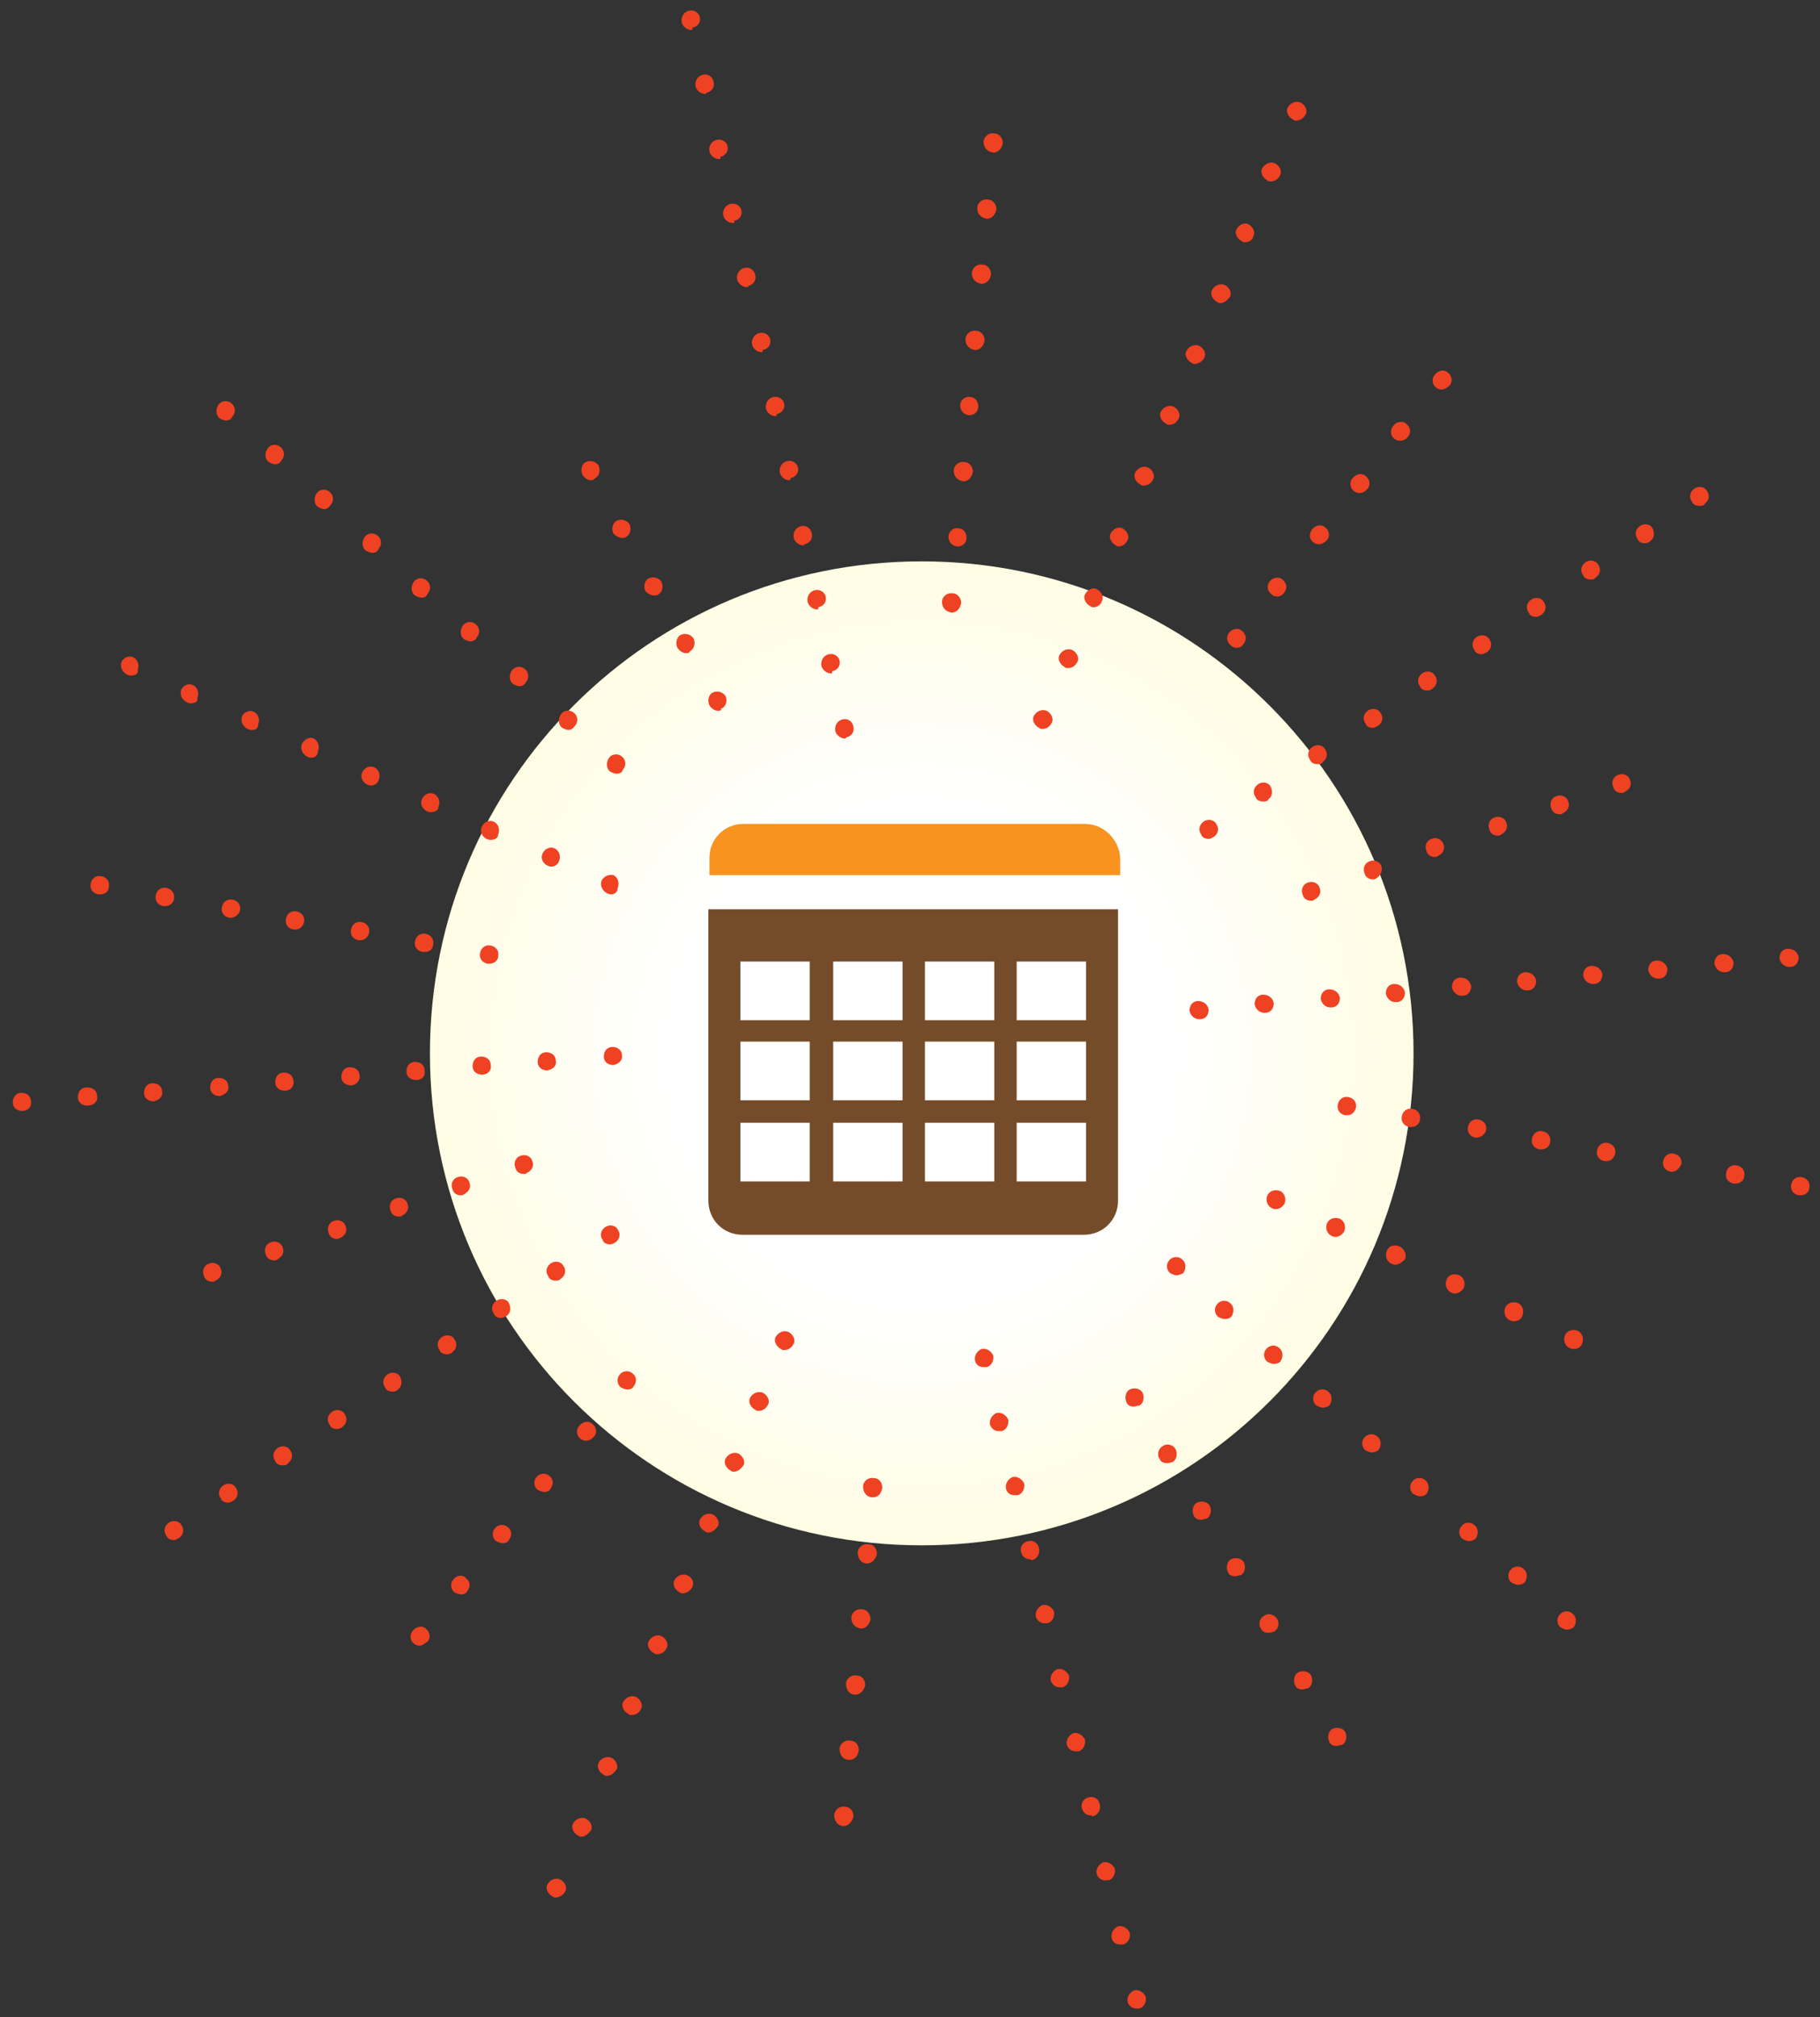 <svg width="324" height="359" viewBox="0 0 324 359" fill="none" xmlns="http://www.w3.org/2000/svg">
<rect x="0" y="0" width="324" height="359" fill="#333333" stroke="none"/>
<path d="M251.641 187.478C251.641 235.914 212.518 275.043 164.089 275.043C115.66 275.043 76.537 235.914 76.537 187.478C76.537 139.041 115.66 99.912 164.089 99.912C212.518 99.912 251.641 139.231 251.641 187.478Z" fill="url(#paint0_radial)"/>
<path d="M126.105 213.691C126.105 217.11 128.764 219.769 132.183 219.769H192.957C196.375 219.769 199.034 217.11 199.034 213.691V161.835H126.105V213.691ZM144.148 210.271H131.803V199.824H144.148V210.271ZM160.671 210.271H148.326V199.824H160.671V210.271ZM177.003 210.271H164.659V199.824H177.003V210.271ZM193.336 210.271H180.992V199.824H193.336V210.271ZM193.336 195.835H180.992V185.388H193.336V195.835ZM180.992 171.142H193.336V181.589H180.992V171.142ZM177.003 195.835H164.659V185.388H177.003V195.835ZM164.659 171.142H177.003V181.589H164.659V171.142ZM160.671 195.835H148.326V185.388H160.671V195.835ZM148.326 171.142H160.671V181.589H148.326V171.142ZM144.148 195.835H131.803V185.388H144.148V195.835ZM131.803 171.142H144.148V181.589H131.803V171.142Z" fill="#754C29"/>
<path d="M193.147 146.639H132.373C128.954 146.639 126.295 149.298 126.295 152.717V155.757H199.414V152.717C199.224 149.298 196.375 146.639 193.147 146.639Z" fill="#F7931E"/>
<path d="M150.415 131.443C149.655 131.443 148.896 130.873 148.706 130.114C148.516 129.164 149.086 128.214 150.035 128.024C150.985 127.834 151.745 128.404 151.934 129.354C152.124 130.304 151.555 131.063 150.605 131.253C150.605 131.443 150.605 131.443 150.415 131.443ZM147.946 119.857C147.187 119.857 146.427 119.287 146.237 118.527C146.047 117.577 146.617 116.627 147.566 116.437C148.516 116.248 149.276 116.817 149.466 117.577C149.655 118.527 149.086 119.287 148.136 119.477C148.136 119.857 148.136 119.857 147.946 119.857ZM145.477 108.46C144.718 108.46 143.958 107.89 143.768 107.13C143.578 106.18 144.148 105.231 145.097 105.041C146.047 104.851 146.807 105.421 146.997 106.18C147.187 107.13 146.617 107.89 145.667 108.08C145.667 108.46 145.667 108.46 145.477 108.46ZM143.008 97.063C142.249 97.063 141.489 96.493 141.299 95.733C141.109 94.784 141.679 93.834 142.628 93.644C143.578 93.454 144.338 94.024 144.528 94.973C144.718 95.923 144.148 96.683 143.198 96.873C143.198 97.063 143.008 97.063 143.008 97.063ZM140.539 85.476C139.78 85.476 139.02 84.906 138.83 84.147C138.64 83.197 139.21 82.247 140.16 82.057C141.109 81.867 141.869 82.437 142.059 83.197C142.249 84.147 141.679 84.906 140.729 85.096C140.729 85.476 140.539 85.476 140.539 85.476ZM138.07 74.079C137.311 74.079 136.551 73.509 136.361 72.75C136.171 71.8 136.741 70.85 137.691 70.66C138.64 70.47 139.4 71.04 139.59 71.8C139.78 72.75 139.21 73.509 138.26 73.699C138.26 74.079 138.07 74.079 138.07 74.079ZM135.602 62.682C134.842 62.682 134.082 62.113 133.892 61.353C133.702 60.403 134.272 59.453 135.222 59.263C136.171 59.073 136.931 59.643 137.121 60.403C137.311 61.353 136.741 62.113 135.791 62.303C135.791 62.682 135.602 62.682 135.602 62.682ZM132.943 51.096C132.183 51.096 131.423 50.526 131.233 49.766C131.043 48.816 131.613 47.867 132.563 47.677C133.512 47.487 134.272 48.056 134.462 49.006C134.652 49.956 134.082 50.716 133.133 50.906C133.323 51.096 133.133 51.096 132.943 51.096ZM130.474 39.699C129.714 39.699 128.954 39.129 128.764 38.369C128.575 37.419 129.144 36.47 130.094 36.28C131.043 36.09 131.803 36.66 131.993 37.419C132.183 38.369 131.613 39.129 130.664 39.319C130.854 39.699 130.664 39.699 130.474 39.699ZM128.005 28.302C127.245 28.302 126.485 27.732 126.296 26.972C126.106 26.023 126.675 25.073 127.625 24.883C128.575 24.693 129.334 25.263 129.524 26.023C129.714 26.972 129.144 27.732 128.195 27.922C128.385 28.302 128.195 28.302 128.005 28.302ZM125.536 16.715C124.776 16.715 124.017 16.145 123.827 15.386C123.637 14.436 124.206 13.486 125.156 13.296C126.106 13.106 126.865 13.676 127.055 14.626C127.245 15.576 126.675 16.335 125.726 16.525C125.726 16.715 125.726 16.715 125.536 16.715ZM123.067 5.318C122.307 5.318 121.548 4.749 121.358 3.989C121.168 3.039 121.738 2.089 122.687 1.899C123.637 1.709 124.396 2.279 124.586 3.039C124.776 3.989 124.206 4.749 123.257 4.939C123.257 5.318 123.257 5.318 123.067 5.318Z" fill="#EF4223"/>
<path d="M127.815 126.505C127.245 126.505 126.675 126.125 126.296 125.555C125.916 124.795 126.106 123.656 126.865 123.276C127.625 122.896 128.575 123.086 129.144 123.845C129.524 124.605 129.334 125.745 128.385 126.125C128.385 126.505 128.195 126.505 127.815 126.505ZM122.117 116.248C121.548 116.248 120.978 115.868 120.598 115.298C120.218 114.538 120.408 113.398 121.168 113.018C121.927 112.639 122.877 112.829 123.447 113.588C123.827 114.348 123.637 115.488 122.877 115.868C122.687 116.248 122.497 116.248 122.117 116.248ZM116.42 105.99C115.85 105.99 115.28 105.611 114.9 105.231C114.521 104.471 114.711 103.331 115.47 102.951C116.23 102.571 117.179 102.761 117.749 103.521C118.129 104.281 117.939 105.421 117.179 105.801C116.99 105.99 116.8 105.99 116.42 105.99ZM110.722 95.733C110.152 95.733 109.583 95.353 109.203 94.974C108.823 94.214 109.013 93.074 109.773 92.694C110.532 92.314 111.482 92.504 112.052 93.264C112.432 94.024 112.242 95.163 111.482 95.543C111.292 95.733 111.102 95.733 110.722 95.733ZM105.215 85.476C104.645 85.476 104.075 85.096 103.695 84.526C103.315 83.767 103.505 82.627 104.265 82.247C105.025 81.867 105.974 82.057 106.544 82.817C106.924 83.577 106.734 84.716 105.974 85.096C105.594 85.476 105.405 85.476 105.215 85.476Z" fill="#EF4223"/>
<path d="M109.773 137.712C109.393 137.712 109.013 137.522 108.633 137.332C107.873 136.762 107.873 135.622 108.443 134.862C109.013 134.103 110.152 134.103 110.722 134.672C111.482 135.242 111.482 136.382 110.912 136.952C110.722 137.522 110.342 137.712 109.773 137.712ZM101.226 129.924C100.846 129.924 100.467 129.734 100.087 129.544C99.327 128.974 99.327 127.834 99.897 127.075C100.467 126.315 101.606 126.315 102.176 126.885C102.936 127.454 102.936 128.594 102.366 129.164C101.986 129.734 101.606 129.924 101.226 129.924ZM92.49 122.136C92.11 122.136 91.73 121.946 91.351 121.756C90.591 121.186 90.591 120.047 91.161 119.287C91.73 118.527 92.87 118.527 93.44 119.097C94.199 119.667 94.199 120.806 93.63 121.376C93.44 121.946 92.87 122.136 92.49 122.136ZM83.754 114.158C83.374 114.158 82.994 113.968 82.614 113.778C81.855 113.208 81.855 112.069 82.424 111.309C82.994 110.549 84.134 110.549 84.703 111.119C85.463 111.689 85.463 112.829 84.893 113.398C84.704 113.968 84.134 114.158 83.754 114.158ZM75.018 106.37C74.638 106.37 74.258 106.18 73.878 105.99C73.118 105.421 73.118 104.281 73.688 103.521C74.258 102.761 75.397 102.761 75.967 103.331C76.727 103.901 76.727 105.041 76.157 105.611C75.967 106.18 75.587 106.37 75.018 106.37ZM66.281 98.393C65.902 98.393 65.522 98.203 65.142 98.013C64.382 97.443 64.382 96.303 64.952 95.543C65.522 94.784 66.661 94.784 67.231 95.353C67.991 95.923 67.991 97.063 67.421 97.633C67.231 98.203 66.851 98.393 66.281 98.393ZM57.735 90.605C57.355 90.605 56.975 90.415 56.596 90.225C55.836 89.655 55.836 88.515 56.406 87.755C56.975 86.996 58.115 86.996 58.685 87.566C59.444 88.135 59.444 89.275 58.875 89.845C58.495 90.415 58.115 90.605 57.735 90.605ZM48.999 82.627C48.619 82.627 48.239 82.437 47.859 82.247C47.1 81.677 47.1 80.538 47.669 79.778C48.239 79.018 49.379 79.018 49.949 79.588C50.708 80.158 50.708 81.297 50.138 81.867C49.949 82.437 49.379 82.627 48.999 82.627ZM40.263 74.839C39.883 74.839 39.503 74.649 39.123 74.459C38.364 73.889 38.364 72.75 38.933 71.99C39.503 71.23 40.642 71.23 41.212 71.8C41.972 72.37 41.972 73.51 41.402 74.079C41.212 74.649 40.642 74.839 40.263 74.839Z" fill="#EF4223"/>
<path d="M108.823 159.175C108.633 159.175 108.443 159.175 108.063 158.986C107.304 158.606 106.734 157.656 107.114 156.706C107.494 155.946 108.443 155.566 109.203 155.756C109.963 156.136 110.342 157.086 109.963 158.036C109.963 158.796 109.393 159.175 108.823 159.175ZM98.188 154.237C97.998 154.237 97.808 154.237 97.428 154.047C96.668 153.667 96.099 152.717 96.668 151.768C97.048 151.008 97.998 150.628 98.757 151.008C99.517 151.388 99.897 152.337 99.517 153.287C99.327 153.857 98.757 154.237 98.188 154.237ZM87.362 149.488C87.172 149.488 86.983 149.488 86.603 149.298C85.843 148.918 85.273 147.969 85.843 147.019C86.223 146.259 87.172 145.879 87.932 146.259C88.692 146.639 89.072 147.589 88.692 148.538C88.692 149.108 88.122 149.488 87.362 149.488ZM76.727 144.55C76.537 144.55 76.347 144.55 75.967 144.36C75.207 143.98 74.638 143.03 75.207 142.08C75.587 141.32 76.537 140.941 77.297 141.32C78.056 141.7 78.436 142.65 78.056 143.6C78.056 144.17 77.487 144.55 76.727 144.55ZM66.091 139.801C65.902 139.801 65.712 139.801 65.332 139.611C64.572 139.231 64.002 138.281 64.572 137.332C64.952 136.572 65.902 136.192 66.661 136.572C67.421 136.952 67.801 137.901 67.421 138.851C67.231 139.421 66.661 139.801 66.091 139.801ZM55.456 134.862C55.266 134.862 55.076 134.862 54.696 134.672C53.937 134.292 53.367 133.343 53.747 132.393C54.127 131.633 55.076 131.063 55.836 131.443C56.596 131.823 56.975 132.773 56.596 133.723C56.596 134.482 56.026 134.862 55.456 134.862ZM44.821 129.924C44.631 129.924 44.441 129.924 44.061 129.734C43.301 129.354 42.732 128.404 43.111 127.454C43.491 126.694 44.441 126.315 45.2 126.694C45.96 127.074 46.34 128.024 45.96 128.974C45.96 129.734 45.39 129.924 44.821 129.924ZM33.995 125.175C33.805 125.175 33.615 125.175 33.236 124.985C32.476 124.605 31.906 123.655 32.286 122.706C32.666 121.946 33.615 121.566 34.375 121.946C35.135 122.326 35.515 123.275 35.135 124.225C35.325 124.795 34.755 125.175 33.995 125.175ZM23.36 120.236C23.17 120.236 22.98 120.236 22.6 120.046C21.841 119.666 21.271 118.717 21.651 117.767C22.03 117.007 22.98 116.627 23.74 117.007C24.5 117.387 24.879 118.337 24.5 119.287C24.689 119.856 24.12 120.236 23.36 120.236Z" fill="#EF4223"/>
<path d="M87.172 171.522C87.172 171.522 86.983 171.522 86.793 171.522C85.843 171.332 85.273 170.572 85.463 169.623C85.653 168.673 86.413 168.103 87.362 168.293C88.312 168.483 88.882 169.243 88.692 170.193C88.692 170.952 87.932 171.522 87.172 171.522ZM75.587 169.433C75.587 169.433 75.397 169.433 75.208 169.433C74.258 169.243 73.688 168.483 73.878 167.533C74.068 166.584 74.828 166.014 75.777 166.204C76.727 166.394 77.297 167.153 77.107 168.103C77.107 168.863 76.537 169.433 75.587 169.433ZM64.192 167.343C64.192 167.343 64.002 167.343 63.812 167.343C62.863 167.153 62.293 166.394 62.483 165.444C62.673 164.494 63.433 163.924 64.382 164.114C65.332 164.304 65.902 165.064 65.712 166.014C65.522 166.774 64.952 167.343 64.192 167.343ZM52.607 165.444C52.607 165.444 52.417 165.444 52.227 165.444C51.278 165.254 50.708 164.494 50.898 163.544C51.088 162.595 51.848 162.025 52.797 162.215C53.747 162.405 54.317 163.165 54.127 164.114C53.937 164.874 53.367 165.444 52.607 165.444ZM41.022 163.354H40.832C39.883 163.165 39.313 162.405 39.503 161.455C39.693 160.505 40.453 159.935 41.402 160.125C42.352 160.315 42.922 161.075 42.732 162.025C42.542 162.785 41.782 163.354 41.022 163.354ZM29.437 161.265C29.437 161.265 29.247 161.265 29.058 161.265C28.108 161.075 27.538 160.315 27.728 159.366C27.918 158.416 28.678 157.846 29.627 158.036C30.577 158.226 31.147 158.986 30.957 159.935C30.957 160.695 30.197 161.265 29.437 161.265ZM17.852 159.176C17.852 159.176 17.662 159.176 17.473 159.176C16.523 158.986 15.953 158.226 16.143 157.276C16.333 156.326 17.093 155.757 18.042 155.947C18.992 156.136 19.562 156.896 19.372 157.846C19.372 158.606 18.802 159.176 17.852 159.176Z" fill="#EF4223"/>
<path d="M169.407 109.029C168.267 108.839 167.698 108.08 167.698 107.13C167.698 106.18 168.647 105.42 169.597 105.61C170.546 105.61 171.116 106.56 171.116 107.32C170.926 108.27 170.356 109.029 169.407 109.029ZM170.546 97.253C170.356 97.253 170.356 97.253 170.546 97.253C169.407 97.253 168.837 96.303 168.837 95.543C168.837 94.593 169.787 93.834 170.546 94.024C171.496 94.024 172.066 94.783 172.066 95.733C172.066 96.683 171.306 97.253 170.546 97.253ZM171.496 85.666C170.356 85.476 169.787 84.716 169.787 83.766C169.787 82.817 170.736 82.057 171.686 82.247C172.635 82.247 173.205 83.197 173.205 83.956C173.015 84.906 172.445 85.666 171.496 85.666ZM172.635 73.889C172.445 73.889 172.445 73.889 172.635 73.889C171.496 73.889 170.926 72.939 170.926 72.18C170.926 71.23 171.876 70.47 172.635 70.66C173.585 70.66 174.155 71.42 174.155 72.37C174.155 73.319 173.395 73.889 172.635 73.889ZM173.585 62.302C172.445 62.112 171.876 61.353 171.876 60.403C171.876 59.453 172.825 58.693 173.775 58.883C174.724 58.883 175.294 59.833 175.294 60.593C175.104 61.543 174.535 62.302 173.585 62.302ZM174.724 50.526C174.535 50.526 174.535 50.526 174.724 50.526C173.585 50.336 173.015 49.576 173.015 48.626C173.015 47.676 173.965 46.917 174.914 47.107C175.864 47.107 176.434 48.056 176.434 48.816C176.244 49.956 175.484 50.526 174.724 50.526ZM175.674 38.939C174.535 38.749 173.965 37.989 173.965 37.039C173.965 36.09 174.914 35.33 175.864 35.52C176.814 35.52 177.383 36.47 177.383 37.229C177.193 38.179 176.624 38.939 175.674 38.939ZM176.814 27.162C176.624 27.162 176.624 27.162 176.814 27.162C175.674 26.972 175.104 26.212 175.104 25.263C175.104 24.313 176.054 23.553 177.003 23.743C177.953 23.743 178.523 24.693 178.523 25.453C178.333 26.592 177.573 27.162 176.814 27.162Z" fill="#EF4223"/>
<path d="M185.55 129.734C185.36 129.734 185.17 129.734 184.98 129.544C184.22 129.164 183.651 128.214 184.031 127.454C184.41 126.694 185.36 126.125 186.31 126.505C187.069 126.884 187.639 127.834 187.259 128.594C186.879 129.354 186.31 129.734 185.55 129.734ZM190.108 118.907C189.918 118.907 189.728 118.907 189.538 118.717C188.779 118.337 188.209 117.387 188.589 116.627C188.968 115.868 189.918 115.298 190.868 115.678C191.627 116.057 192.197 117.007 191.817 117.767C191.437 118.527 190.868 118.907 190.108 118.907ZM194.666 108.08C194.476 108.08 194.286 108.08 194.096 107.89C193.337 107.51 192.767 106.56 193.147 105.8C193.526 105.041 194.476 104.471 195.236 104.851C195.995 105.23 196.565 106.18 196.185 106.94C195.995 107.7 195.236 108.08 194.666 108.08ZM199.224 97.253C199.034 97.253 198.844 97.253 198.654 97.063C197.895 96.683 197.325 95.733 197.705 94.973C198.084 94.213 199.034 93.644 199.794 94.024C200.553 94.403 201.123 95.353 200.743 96.113C200.364 96.873 199.794 97.253 199.224 97.253ZM203.592 86.426C203.402 86.426 203.212 86.426 203.022 86.236C202.263 85.856 201.693 84.906 202.073 84.146C202.453 83.387 203.402 82.817 204.352 83.197C205.111 83.576 205.681 84.526 205.301 85.286C204.922 86.046 204.352 86.426 203.592 86.426ZM208.15 75.599C207.96 75.599 207.77 75.599 207.58 75.409C206.821 75.029 206.251 74.079 206.631 73.319C207.011 72.56 207.96 71.99 208.91 72.37C209.669 72.749 210.239 73.699 209.859 74.459C209.48 75.219 208.91 75.599 208.15 75.599ZM212.708 64.772C212.518 64.772 212.328 64.772 212.138 64.582C211.379 64.202 210.809 63.252 211.189 62.492C211.569 61.733 212.518 61.163 213.468 61.543C214.228 61.922 214.797 62.872 214.417 63.632C214.038 64.392 213.278 64.772 212.708 64.772ZM217.266 53.945C217.076 53.945 216.886 53.945 216.696 53.755C215.937 53.375 215.367 52.425 215.747 51.665C216.127 50.906 217.076 50.336 218.026 50.716C218.786 51.096 219.355 52.045 218.975 52.805C218.406 53.565 217.836 53.945 217.266 53.945ZM221.634 43.118C221.444 43.118 221.254 43.118 221.065 42.928C220.305 42.548 219.735 41.598 220.115 40.838C220.495 40.079 221.444 39.509 222.204 39.889C222.964 40.269 223.533 41.218 223.154 41.978C222.964 42.738 222.394 43.118 221.634 43.118ZM226.192 32.291C226.002 32.291 225.813 32.291 225.623 32.101C224.863 31.721 224.293 30.771 224.673 30.011C225.053 29.252 226.002 28.682 226.952 29.062C227.712 29.442 228.281 30.391 227.902 31.151C227.522 31.911 226.952 32.291 226.192 32.291ZM230.75 21.464C230.56 21.464 230.371 21.464 230.181 21.274C229.421 20.894 228.851 19.944 229.231 19.184C229.611 18.425 230.56 17.855 231.51 18.235C232.27 18.615 232.839 19.564 232.46 20.324C232.08 21.084 231.32 21.464 230.75 21.464Z" fill="#EF4223"/>
<path d="M220.115 115.298C219.735 115.298 219.355 115.108 219.165 114.918C218.406 114.348 218.216 113.398 218.785 112.639C219.355 111.879 220.495 111.689 221.064 112.259C221.824 112.829 222.014 113.778 221.444 114.538C221.064 115.108 220.685 115.298 220.115 115.298ZM227.332 106.18C226.952 106.18 226.572 105.99 226.382 105.801C225.622 105.231 225.433 104.281 226.002 103.521C226.572 102.761 227.712 102.571 228.281 103.141C229.041 103.711 229.231 104.661 228.661 105.421C228.471 105.801 227.901 106.18 227.332 106.18ZM234.738 96.873C234.359 96.873 233.979 96.683 233.789 96.493C233.029 95.923 233.029 94.974 233.599 94.214C234.169 93.454 235.308 93.264 235.878 93.834C236.638 94.404 236.828 95.353 236.258 96.113C235.688 96.683 235.118 96.873 234.738 96.873ZM241.955 87.756C241.576 87.756 241.196 87.566 241.006 87.376C240.246 86.806 240.246 85.666 240.816 85.096C241.386 84.337 242.525 84.147 243.095 84.716C243.855 85.286 244.044 86.236 243.475 86.996C242.905 87.566 242.525 87.756 241.955 87.756ZM249.172 78.448C248.792 78.448 248.413 78.258 248.223 78.068C247.463 77.498 247.463 76.549 248.033 75.789C248.603 75.029 249.742 74.839 250.312 75.409C251.071 75.979 251.261 76.929 250.692 77.688C250.312 78.258 249.742 78.448 249.172 78.448ZM256.579 69.331C256.199 69.331 255.819 69.141 255.629 68.951C254.87 68.381 254.87 67.241 255.44 66.671C256.009 65.912 257.149 65.722 257.719 66.291C258.478 66.861 258.668 67.811 258.098 68.571C257.529 69.141 256.959 69.331 256.579 69.331Z" fill="#EF4223"/>
<path d="M215.177 149.298C214.607 149.298 214.038 149.108 213.848 148.538C213.278 147.779 213.468 146.829 214.227 146.259C214.987 145.689 216.127 145.879 216.506 146.639C217.076 147.399 216.886 148.349 216.127 148.918C215.747 149.108 215.557 149.298 215.177 149.298ZM224.863 142.65C224.293 142.65 223.723 142.46 223.533 141.89C222.964 141.131 223.154 140.181 223.913 139.611C224.673 139.041 225.812 139.231 226.192 139.991C226.572 140.751 226.572 141.7 225.812 142.27C225.623 142.65 225.243 142.65 224.863 142.65ZM234.549 136.002C233.979 136.002 233.409 135.812 233.219 135.242C232.65 134.482 232.839 133.533 233.599 132.963C234.359 132.393 235.498 132.583 235.878 133.343C236.448 134.103 236.258 135.052 235.498 135.622C235.308 136.002 234.929 136.002 234.549 136.002ZM244.424 129.544C243.855 129.544 243.285 129.354 243.095 128.784C242.525 128.024 242.715 127.074 243.475 126.505C244.234 125.935 245.374 126.125 245.754 126.885C246.324 127.644 246.134 128.594 245.374 129.164C244.994 129.354 244.614 129.544 244.424 129.544ZM254.11 122.896C253.54 122.896 252.971 122.706 252.781 122.136C252.211 121.376 252.401 120.426 253.161 119.856C253.92 119.287 255.06 119.477 255.44 120.236C256.009 120.996 255.819 121.946 255.06 122.516C254.68 122.896 254.3 122.896 254.11 122.896ZM263.796 116.437C263.226 116.437 262.657 116.247 262.467 115.678C261.897 114.918 262.087 113.968 262.846 113.398C263.606 112.828 264.746 113.018 265.125 113.778C265.695 114.538 265.505 115.488 264.746 116.058C264.366 116.247 263.986 116.437 263.796 116.437ZM273.482 109.789C272.912 109.789 272.342 109.599 272.152 109.03C271.583 108.27 271.773 107.32 272.532 106.75C273.292 106.18 274.431 106.37 274.811 107.13C275.381 107.89 275.191 108.84 274.431 109.409C274.052 109.599 273.862 109.789 273.482 109.789ZM283.168 103.141C282.598 103.141 282.028 102.951 281.838 102.381C281.268 101.622 281.458 100.672 282.218 100.102C282.978 99.532 284.117 99.722 284.497 100.482C285.067 101.242 284.877 102.191 284.117 102.761C283.737 103.141 283.548 103.141 283.168 103.141ZM292.853 96.683C292.284 96.683 291.714 96.493 291.524 95.923C290.954 95.163 291.144 94.214 291.904 93.644C292.664 93.074 293.803 93.264 294.183 94.024C294.563 94.784 294.563 95.733 293.803 96.303C293.613 96.493 293.233 96.683 292.853 96.683ZM302.539 90.035C301.97 90.035 301.4 89.845 301.21 89.275C300.64 88.515 300.83 87.566 301.59 86.996C302.349 86.426 303.489 86.616 303.869 87.376C304.438 88.135 304.249 89.085 303.489 89.655C303.299 90.035 302.919 90.035 302.539 90.035Z" fill="#EF4223"/>
<path d="M233.409 160.315C232.65 160.315 232.08 159.935 231.89 159.176C231.51 158.226 232.08 157.276 232.84 157.086C233.789 156.706 234.739 157.276 234.929 158.036C235.308 158.986 234.739 159.745 233.979 160.125C233.789 160.315 233.599 160.315 233.409 160.315ZM244.425 156.516C243.665 156.516 243.095 156.136 242.905 155.377C242.525 154.427 243.095 153.477 243.855 153.287C244.804 152.907 245.754 153.477 245.944 154.237C246.134 154.997 245.754 155.946 244.994 156.326C244.804 156.516 244.614 156.516 244.425 156.516ZM255.44 152.527C254.68 152.527 254.11 152.147 253.92 151.388C253.541 150.438 254.11 149.488 254.87 149.298C255.82 148.918 256.769 149.488 256.959 150.248C257.339 151.198 256.769 151.958 256.01 152.337C255.82 152.527 255.63 152.527 255.44 152.527ZM266.645 148.728C265.885 148.728 265.316 148.349 265.126 147.589C264.746 146.639 265.316 145.689 266.075 145.499C267.025 145.119 267.974 145.689 268.164 146.449C268.544 147.399 267.974 148.159 267.215 148.538C267.025 148.728 266.835 148.728 266.645 148.728ZM277.66 144.929C276.901 144.929 276.331 144.55 276.141 143.79C275.761 142.84 276.331 141.89 277.09 141.7C278.04 141.32 278.99 141.89 279.18 142.65C279.559 143.6 278.99 144.36 278.23 144.74C278.04 144.929 277.85 144.929 277.66 144.929ZM288.675 141.131C287.916 141.131 287.346 140.751 287.156 139.991C286.776 139.041 287.346 138.091 288.106 137.901C289.055 137.522 290.005 138.091 290.195 138.851C290.575 139.801 290.005 140.561 289.245 140.941C289.055 141.131 288.865 141.131 288.675 141.131Z" fill="#EF4223"/>
<path d="M213.468 181.399C212.708 181.399 211.948 180.83 211.759 179.88C211.759 178.93 212.328 178.17 213.278 178.17C214.227 178.17 214.987 178.74 215.177 179.69C215.177 180.64 214.607 181.399 213.658 181.399H213.468ZM225.053 180.26C224.293 180.26 223.533 179.69 223.344 178.74C223.344 177.79 223.913 177.031 224.863 177.031C225.812 177.031 226.572 177.6 226.762 178.55C226.762 179.5 226.192 180.26 225.243 180.26H225.053C225.243 180.26 225.243 180.26 225.053 180.26ZM236.828 179.31C236.068 179.31 235.308 178.74 235.118 177.79C235.118 176.841 235.688 176.081 236.638 176.081C237.587 176.081 238.347 176.651 238.537 177.6C238.537 178.55 237.967 179.31 237.018 179.31H236.828ZM248.413 178.36C247.653 178.36 246.893 177.79 246.703 176.841C246.703 175.891 247.273 175.131 248.223 175.131C249.172 175.131 249.932 175.701 250.122 176.651C250.122 177.6 249.552 178.36 248.603 178.36H248.413C248.603 178.36 248.603 178.36 248.413 178.36ZM260.188 177.221C259.428 177.221 258.668 176.651 258.478 175.701C258.478 174.751 259.048 173.991 259.998 173.991C260.947 173.991 261.707 174.561 261.897 175.511C261.897 176.461 261.327 177.221 260.378 177.221H260.188ZM271.773 176.271C271.013 176.271 270.253 175.701 270.063 174.751C270.063 173.802 270.633 173.042 271.583 173.042C272.532 173.042 273.292 173.612 273.482 174.561C273.482 175.511 272.912 176.271 271.963 176.271H271.773C271.963 176.271 271.963 176.271 271.773 176.271ZM283.548 175.131C282.788 175.131 282.028 174.561 281.838 173.612C281.838 172.662 282.408 171.902 283.358 171.902C284.307 171.902 285.067 172.472 285.257 173.422C285.257 174.371 284.687 175.131 283.737 175.131H283.548ZM295.132 174.181C294.373 174.181 293.613 173.612 293.423 172.662C293.423 171.712 293.993 170.952 294.943 170.952C295.892 170.952 296.652 171.522 296.842 172.472C296.842 173.422 296.272 174.181 295.322 174.181H295.132C295.322 174.181 295.322 174.181 295.132 174.181ZM306.907 173.042C306.148 173.042 305.388 172.472 305.198 171.522C305.198 170.572 305.768 169.813 306.717 169.813C307.667 169.813 308.427 170.382 308.617 171.332C308.617 172.282 308.047 173.042 307.097 173.042H306.907ZM318.492 172.092C317.733 172.092 316.973 171.522 316.783 170.572C316.783 169.623 317.353 168.863 318.302 168.863C319.252 168.863 320.012 169.433 320.202 170.382C320.202 171.332 319.632 172.092 318.682 172.092H318.492C318.682 172.092 318.682 172.092 318.492 172.092Z" fill="#EF4223"/>
<path d="M320.582 212.741C320.392 212.741 320.392 212.741 320.202 212.741C319.252 212.551 318.682 211.791 318.872 210.841C319.062 209.891 319.822 209.321 320.772 209.511C321.721 209.701 322.291 210.461 322.101 211.411C322.101 212.171 321.341 212.741 320.582 212.741ZM308.997 210.651C308.807 210.651 308.807 210.651 308.617 210.651C307.667 210.461 307.097 209.701 307.287 208.752C307.477 207.802 308.237 207.232 309.187 207.422C310.136 207.612 310.706 208.372 310.516 209.321C310.516 210.081 309.756 210.651 308.997 210.651ZM297.602 208.562H297.412C296.462 208.372 295.892 207.612 296.082 206.662C296.272 205.712 297.032 205.143 297.981 205.333C298.931 205.523 299.501 206.282 299.311 207.232C298.931 207.992 298.361 208.562 297.602 208.562ZM286.017 206.662C286.017 206.662 285.827 206.662 285.637 206.662C284.687 206.472 284.117 205.712 284.307 204.763C284.497 203.813 285.257 203.243 286.206 203.433C287.156 203.623 287.726 204.383 287.536 205.333C287.346 206.092 286.776 206.662 286.017 206.662ZM274.432 204.573C274.242 204.573 274.242 204.573 274.052 204.573C273.102 204.383 272.532 203.623 272.722 202.673C272.912 201.724 273.672 201.154 274.621 201.344C275.571 201.534 276.141 202.293 275.951 203.243C275.951 204.003 275.191 204.573 274.432 204.573ZM262.847 202.483H262.657C261.707 202.293 261.137 201.534 261.327 200.584C261.517 199.634 262.277 199.064 263.226 199.254C264.176 199.444 264.746 200.204 264.556 201.154C264.366 201.914 263.606 202.483 262.847 202.483ZM251.262 200.584C251.072 200.584 251.072 200.584 250.882 200.584C249.932 200.394 249.362 199.634 249.552 198.684C249.742 197.735 250.502 197.165 251.451 197.355C252.401 197.545 252.971 198.305 252.781 199.254C252.781 200.014 252.021 200.584 251.262 200.584ZM239.867 198.494C239.867 198.494 239.677 198.494 239.487 198.494C238.537 198.305 237.967 197.545 238.157 196.595C238.347 195.645 239.107 195.075 240.056 195.265C241.006 195.455 241.576 196.215 241.386 197.165C241.196 197.925 240.626 198.494 239.867 198.494Z" fill="#EF4223"/>
<path d="M280.129 240.093C279.939 240.093 279.749 240.093 279.369 239.903C278.61 239.523 278.23 238.573 278.61 237.624C278.99 236.864 279.939 236.484 280.889 236.864C281.648 237.244 282.028 238.194 281.648 239.143C281.459 239.713 280.889 240.093 280.129 240.093ZM269.494 235.154C269.304 235.154 269.114 235.154 268.734 234.964C267.974 234.585 267.595 233.635 267.974 232.685C268.354 231.925 269.304 231.545 270.253 231.925C271.013 232.305 271.393 233.255 271.013 234.205C270.823 234.774 270.253 235.154 269.494 235.154ZM259.048 230.216C258.858 230.216 258.668 230.216 258.289 230.026C257.529 229.646 257.149 228.696 257.529 227.746C257.909 226.797 258.858 226.607 259.808 226.987C260.568 227.367 260.947 228.316 260.568 229.266C260.188 229.836 259.618 230.216 259.048 230.216ZM248.413 225.087C248.223 225.087 248.033 225.087 247.653 224.897C246.893 224.517 246.514 223.568 246.893 222.618C247.273 221.668 248.223 221.478 249.172 221.858C249.932 222.238 250.502 223.188 250.122 224.137C249.552 224.707 248.983 225.087 248.413 225.087ZM237.777 220.149C237.587 220.149 237.398 220.149 237.018 219.959C236.258 219.579 235.878 218.629 236.258 217.679C236.638 216.919 237.587 216.54 238.537 216.919C239.297 217.299 239.677 218.249 239.297 219.199C238.917 219.769 238.347 220.149 237.777 220.149ZM227.142 215.21C226.952 215.21 226.762 215.21 226.382 215.02C225.623 214.64 225.243 213.69 225.623 212.741C226.002 211.981 226.952 211.601 227.902 211.981C228.661 212.361 229.041 213.31 228.661 214.26C228.281 214.83 227.712 215.21 227.142 215.21Z" fill="#EF4223"/>
<path d="M278.989 290.049C278.61 290.049 278.23 289.859 277.85 289.669C277.09 289.099 277.09 287.96 277.66 287.39C278.23 286.63 279.369 286.63 279.939 287.2C280.699 287.77 280.699 288.909 280.129 289.669C279.749 289.859 279.369 290.049 278.989 290.049ZM270.253 282.071C269.873 282.071 269.494 281.881 269.114 281.691C268.354 281.122 268.354 279.982 268.924 279.412C269.494 278.652 270.633 278.652 271.203 279.222C271.962 279.792 271.962 280.932 271.393 281.691C271.203 281.881 270.633 282.071 270.253 282.071ZM261.517 274.283C261.137 274.283 260.757 274.093 260.377 273.904C259.618 273.334 259.618 272.194 260.188 271.624C260.757 270.864 261.897 270.864 262.467 271.434C263.226 272.004 263.226 273.144 262.656 273.904C262.467 274.093 261.897 274.283 261.517 274.283ZM252.781 266.306C252.401 266.306 252.021 266.116 251.641 265.926C250.882 265.356 250.882 264.216 251.451 263.646C252.021 262.887 253.161 262.887 253.73 263.456C254.49 264.026 254.49 265.166 253.92 265.926C253.73 266.116 253.351 266.306 252.781 266.306ZM244.234 258.518C243.855 258.518 243.475 258.328 243.095 258.138C242.335 257.568 242.335 256.428 242.905 255.859C243.475 255.099 244.614 255.099 245.184 255.669C245.944 256.238 245.944 257.378 245.374 258.138C244.994 258.328 244.614 258.518 244.234 258.518ZM235.498 250.54C235.118 250.54 234.739 250.35 234.359 250.16C233.599 249.59 233.599 248.451 234.169 247.881C234.739 247.121 235.878 247.121 236.448 247.691C237.207 248.261 237.207 249.4 236.638 250.16C236.448 250.35 235.878 250.54 235.498 250.54ZM226.762 242.752C226.382 242.752 226.002 242.562 225.622 242.372C224.863 241.802 224.863 240.663 225.433 240.093C226.002 239.333 227.142 239.333 227.712 239.903C228.471 240.473 228.471 241.613 227.901 242.372C227.712 242.562 227.332 242.752 226.762 242.752ZM218.026 234.774C217.646 234.774 217.266 234.584 216.886 234.395C216.127 233.825 216.127 232.685 216.696 232.115C217.266 231.355 218.406 231.355 218.975 231.925C219.735 232.495 219.735 233.635 219.165 234.395C218.975 234.584 218.596 234.774 218.026 234.774ZM209.479 226.987C209.1 226.987 208.72 226.797 208.34 226.607C207.58 226.037 207.58 224.897 208.15 224.327C208.72 223.568 209.859 223.568 210.429 224.137C211.189 224.707 211.189 225.847 210.619 226.607C210.239 226.797 209.859 226.987 209.479 226.987Z" fill="#EF4223"/>
<path d="M237.967 310.753C237.398 310.753 236.828 310.563 236.638 309.994C236.258 309.234 236.448 308.094 237.208 307.714C237.967 307.334 239.107 307.524 239.487 308.284C239.866 309.044 239.677 310.184 238.917 310.563C238.537 310.563 238.157 310.753 237.967 310.753ZM231.89 300.686C231.32 300.686 230.75 300.496 230.56 299.926C230.181 299.167 230.371 298.027 231.13 297.647C231.89 297.267 233.029 297.457 233.409 298.217C233.789 298.977 233.599 300.116 232.839 300.496C232.46 300.496 232.27 300.686 231.89 300.686ZM225.813 290.619C225.243 290.619 224.673 290.429 224.483 289.859C223.913 289.099 224.293 287.96 225.053 287.58C225.813 287.01 226.952 287.39 227.332 288.15C227.902 288.909 227.522 290.049 226.762 290.429C226.572 290.429 226.192 290.619 225.813 290.619ZM219.925 280.552C219.355 280.552 218.786 280.362 218.596 279.792C218.216 279.032 218.406 277.893 219.165 277.513C219.925 277.133 221.065 277.323 221.444 278.082C221.824 278.842 221.634 279.982 220.875 280.362C220.495 280.362 220.115 280.552 219.925 280.552ZM213.848 270.485C213.278 270.485 212.708 270.295 212.518 269.725C212.138 268.965 212.328 267.825 213.088 267.445C213.848 267.066 214.987 267.255 215.367 268.015C215.747 268.775 215.557 269.915 214.797 270.295C214.417 270.295 214.228 270.485 213.848 270.485ZM207.77 260.417C207.201 260.417 206.631 260.227 206.441 259.658C205.871 258.898 206.251 257.758 207.011 257.378C207.77 256.808 208.91 257.188 209.29 257.948C209.669 258.708 209.48 259.848 208.72 260.227C208.53 260.227 208.15 260.417 207.77 260.417ZM201.883 250.35C201.313 250.35 200.743 250.16 200.553 249.59C200.174 248.831 200.364 247.691 201.123 247.311C201.883 246.931 203.022 247.121 203.402 247.881C203.782 248.641 203.592 249.78 202.832 250.16C202.453 250.16 202.073 250.35 201.883 250.35Z" fill="#EF4223"/>
<path d="M202.263 357.48C201.503 357.48 200.933 356.91 200.743 356.341C200.553 355.391 201.123 354.631 201.883 354.251C202.833 354.061 203.592 354.631 203.972 355.391C204.162 356.341 203.592 357.29 202.833 357.48C202.453 357.48 202.263 357.48 202.263 357.48ZM199.414 346.083C198.654 346.083 198.085 345.704 197.895 344.944C197.705 343.994 198.274 343.234 199.034 342.854C199.984 342.664 200.743 343.234 201.123 343.994C201.313 344.944 200.743 345.893 199.984 346.083C199.794 346.083 199.604 346.083 199.414 346.083ZM196.755 334.687C195.995 334.687 195.426 334.117 195.236 333.547C195.046 332.597 195.616 331.837 196.375 331.458C197.325 331.268 198.085 331.837 198.464 332.597C198.654 333.547 198.085 334.497 197.325 334.687C197.135 334.497 196.945 334.687 196.755 334.687ZM194.096 323.1C193.337 323.1 192.767 322.53 192.577 321.77C192.387 320.82 192.957 320.061 193.906 319.871C194.856 319.681 195.616 320.251 195.806 321.2C195.995 322.15 195.426 323.1 194.476 323.29C194.286 323.1 194.286 323.1 194.096 323.1ZM191.437 311.703C190.678 311.703 190.108 311.133 189.918 310.563C189.728 309.614 190.298 308.854 191.058 308.474C192.007 308.284 192.767 308.854 193.147 309.614C193.337 310.563 192.767 311.513 192.007 311.703C191.627 311.703 191.437 311.703 191.437 311.703ZM188.589 300.306C187.829 300.306 187.259 299.736 187.069 299.167C186.879 298.217 187.449 297.457 188.209 297.077C189.158 296.887 189.918 297.457 190.298 298.217C190.488 299.167 189.918 300.116 189.158 300.306C188.968 300.306 188.779 300.306 188.589 300.306ZM185.93 288.909C185.17 288.909 184.6 288.34 184.41 287.77C184.221 286.82 184.79 286.06 185.55 285.68C186.5 285.49 187.259 286.06 187.639 286.82C187.829 287.77 187.259 288.719 186.5 288.909C186.31 288.909 186.12 288.909 185.93 288.909ZM183.271 277.513C182.511 277.513 181.942 276.943 181.752 276.183C181.562 275.233 182.131 274.473 183.081 274.283C184.031 274.093 184.79 274.663 184.98 275.613C185.17 276.563 184.6 277.513 183.651 277.702C183.461 277.513 183.461 277.513 183.271 277.513ZM180.612 266.116C179.852 266.116 179.283 265.736 179.093 264.976C178.903 264.026 179.473 263.266 180.232 262.887C181.182 262.697 181.942 263.267 182.321 264.026C182.511 264.976 181.942 265.926 181.182 266.116C180.802 266.116 180.612 266.116 180.612 266.116ZM177.763 254.719C177.004 254.719 176.434 254.149 176.244 253.579C176.054 252.629 176.624 251.87 177.384 251.49C178.333 251.3 179.093 251.87 179.473 252.629C179.663 253.579 179.093 254.529 178.333 254.719C178.143 254.719 177.953 254.719 177.763 254.719ZM175.104 243.322C174.345 243.322 173.775 242.942 173.585 242.182C173.395 241.233 173.965 240.473 174.725 240.093C175.674 239.903 176.434 240.473 176.814 241.233C177.004 242.182 176.434 243.132 175.674 243.322C175.484 243.322 175.294 243.322 175.104 243.322Z" fill="#EF4223"/>
<path d="M150.225 324.999C150.035 324.999 150.035 324.999 150.225 324.999C149.086 324.999 148.516 324.05 148.516 323.1C148.516 322.15 149.465 321.39 150.415 321.58C151.365 321.58 151.934 322.34 151.934 323.29C151.744 324.24 150.985 324.999 150.225 324.999ZM151.175 313.223C150.035 313.223 149.465 312.273 149.465 311.323C149.465 310.373 150.415 309.614 151.365 309.804C152.314 309.804 152.884 310.563 152.884 311.513C152.694 312.653 152.124 313.223 151.175 313.223ZM152.314 301.636C152.124 301.636 152.124 301.636 152.314 301.636C151.175 301.636 150.605 300.686 150.605 299.736C150.605 298.787 151.555 298.027 152.504 298.217C153.454 298.217 154.023 298.977 154.023 299.926C153.834 300.876 153.074 301.636 152.314 301.636ZM153.264 289.859C153.264 289.859 153.074 289.859 153.264 289.859C152.124 289.669 151.555 288.909 151.555 287.96C151.555 287.01 152.504 286.25 153.454 286.44C154.403 286.44 154.973 287.39 154.973 288.15C154.783 289.289 154.023 289.859 153.264 289.859ZM154.403 278.272C154.213 278.272 154.213 278.272 154.403 278.272C153.264 278.272 152.694 277.323 152.694 276.373C152.694 275.423 153.644 274.663 154.593 274.853C155.543 274.853 156.113 275.613 156.113 276.563C155.923 277.513 155.163 278.272 154.403 278.272ZM155.353 266.496C154.213 266.496 153.644 265.546 153.644 264.596C153.644 263.646 154.593 262.887 155.543 263.077C156.492 263.077 157.062 263.836 157.062 264.786C156.872 265.926 156.303 266.496 155.353 266.496Z" fill="#EF4223"/>
<path d="M98.947 337.726C98.757 337.726 98.567 337.726 98.378 337.536C97.618 337.156 97.048 336.206 97.428 335.447C97.808 334.687 98.757 334.117 99.707 334.497C100.467 334.877 101.036 335.826 100.657 336.586C100.277 337.346 99.517 337.726 98.947 337.726ZM103.505 326.899C103.315 326.899 103.126 326.899 102.936 326.709C102.176 326.329 101.606 325.379 101.986 324.62C102.366 323.86 103.315 323.29 104.265 323.67C105.025 324.05 105.595 324.999 105.215 325.759C104.645 326.519 104.075 326.899 103.505 326.899ZM108.063 316.072C107.874 316.072 107.684 316.072 107.494 315.882C106.734 315.502 106.164 314.552 106.544 313.793C106.924 313.033 107.874 312.463 108.823 312.843C109.583 313.223 110.153 314.172 109.773 314.932C109.203 315.692 108.633 316.072 108.063 316.072ZM112.432 305.245C112.242 305.245 112.052 305.245 111.862 305.055C111.102 304.675 110.532 303.725 110.912 302.966C111.292 302.206 112.242 301.636 113.191 302.016C113.951 302.396 114.521 303.345 114.141 304.105C113.761 304.865 113.191 305.245 112.432 305.245ZM116.99 294.418C116.8 294.418 116.61 294.418 116.42 294.228C115.66 293.848 115.09 292.898 115.47 292.139C115.85 291.379 116.8 290.809 117.749 291.189C118.509 291.569 119.079 292.518 118.699 293.278C118.319 294.038 117.749 294.418 116.99 294.418ZM121.548 283.591C121.358 283.591 121.168 283.591 120.978 283.401C120.218 283.021 119.648 282.071 120.028 281.312C120.408 280.552 121.358 279.982 122.307 280.362C123.257 280.742 123.637 281.691 123.257 282.451C122.877 283.211 122.117 283.591 121.548 283.591ZM126.106 272.764C125.916 272.764 125.726 272.764 125.536 272.574C124.776 272.194 124.206 271.244 124.586 270.485C124.966 269.725 125.916 269.155 126.865 269.535C127.625 269.915 128.195 270.864 127.815 271.624C127.245 272.384 126.675 272.764 126.106 272.764ZM130.664 261.937C130.474 261.937 130.284 261.937 130.094 261.747C129.334 261.367 128.764 260.417 129.144 259.658C129.524 258.898 130.474 258.328 131.423 258.708C132.183 259.088 132.753 260.038 132.373 260.797C131.803 261.557 131.233 261.937 130.664 261.937ZM135.032 251.11C134.842 251.11 134.652 251.11 134.462 250.92C133.702 250.54 133.133 249.59 133.512 248.831C133.892 248.071 134.842 247.501 135.791 247.881C136.551 248.261 137.121 249.211 136.741 249.97C136.361 250.73 135.791 251.11 135.032 251.11ZM139.59 240.283C139.4 240.283 139.21 240.283 139.02 240.093C138.26 239.713 137.691 238.763 138.07 238.004C138.45 237.244 139.4 236.674 140.349 237.054C141.109 237.434 141.679 238.384 141.299 239.143C140.919 239.903 140.349 240.283 139.59 240.283Z" fill="#EF4223"/>
<path d="M74.638 292.898C74.258 292.898 73.878 292.708 73.688 292.518C72.928 291.949 72.928 290.809 73.498 290.239C74.068 289.479 75.207 289.289 75.777 289.859C76.537 290.429 76.727 291.379 76.157 292.138C75.587 292.518 75.207 292.898 74.638 292.898ZM82.044 283.781C81.665 283.781 81.285 283.591 80.905 283.401C80.145 282.831 80.145 281.691 80.715 281.122C81.285 280.362 82.424 280.172 82.994 280.932C83.754 281.501 83.754 282.451 83.184 283.211C82.994 283.591 82.614 283.781 82.044 283.781ZM89.451 274.663C89.071 274.663 88.692 274.473 88.312 274.283C87.552 273.714 87.552 272.574 88.122 272.004C88.692 271.244 89.831 271.244 90.401 271.814C91.16 272.384 91.16 273.334 90.591 274.093C90.401 274.473 90.021 274.663 89.451 274.663ZM96.858 265.546C96.478 265.546 96.098 265.356 95.719 265.166C94.959 264.596 94.959 263.456 95.529 262.887C96.098 262.127 97.238 262.127 97.808 262.697C98.567 263.267 98.567 264.216 97.998 264.976C97.808 265.356 97.428 265.546 96.858 265.546ZM104.265 256.428C103.885 256.428 103.505 256.238 103.315 256.049C102.556 255.479 102.556 254.339 103.125 253.769C103.695 253.009 104.835 252.819 105.404 253.389C106.164 253.959 106.354 254.909 105.784 255.669C105.214 256.238 104.835 256.428 104.265 256.428ZM111.672 247.311C111.292 247.311 110.912 247.121 110.532 246.931C109.773 246.361 109.772 245.222 110.342 244.652C110.912 243.892 112.052 243.892 112.621 244.462C113.381 245.032 113.381 245.981 112.811 246.741C112.621 247.121 112.241 247.311 111.672 247.311Z" fill="#EF4223"/>
<path d="M30.957 274.094C30.387 274.094 29.817 273.904 29.627 273.334C29.057 272.574 29.247 271.624 30.007 271.054C30.767 270.485 31.906 270.674 32.286 271.434C32.856 272.194 32.666 273.144 31.906 273.714C31.526 273.904 31.336 274.094 30.957 274.094ZM40.642 267.445C40.073 267.445 39.503 267.255 39.313 266.686C38.743 265.926 38.933 264.976 39.693 264.406C40.453 263.836 41.592 264.026 41.972 264.786C42.542 265.546 42.352 266.496 41.592 267.065C41.212 267.255 41.022 267.445 40.642 267.445ZM50.328 260.797C49.758 260.797 49.189 260.607 48.999 260.037C48.429 259.278 48.619 258.328 49.379 257.758C50.138 257.188 51.278 257.378 51.658 258.138C52.227 258.898 52.038 259.847 51.278 260.417C51.088 260.797 50.708 260.797 50.328 260.797ZM60.014 254.339C59.444 254.339 58.874 254.149 58.685 253.579C58.115 252.819 58.305 251.87 59.065 251.3C59.824 250.73 60.964 250.92 61.343 251.68C61.913 252.44 61.723 253.389 60.964 253.959C60.774 254.149 60.394 254.339 60.014 254.339ZM69.89 247.691C69.32 247.691 68.75 247.501 68.56 246.931C67.991 246.171 68.18 245.222 68.94 244.652C69.7 244.082 70.839 244.272 71.219 245.032C71.599 245.791 71.599 246.741 70.839 247.311C70.46 247.691 70.08 247.691 69.89 247.691ZM79.576 241.043C79.006 241.043 78.436 240.853 78.246 240.283C77.676 239.523 77.866 238.573 78.626 238.004C79.386 237.434 80.525 237.624 80.905 238.383C81.475 239.143 81.285 240.093 80.525 240.663C80.145 241.043 79.766 241.043 79.576 241.043ZM89.261 234.585C88.692 234.585 88.122 234.395 87.932 233.825C87.362 233.065 87.552 232.115 88.312 231.545C89.072 230.976 90.211 231.165 90.591 231.925C90.971 232.685 90.971 233.635 90.211 234.205C89.831 234.395 89.451 234.585 89.261 234.585ZM98.947 227.936C98.377 227.936 97.808 227.746 97.618 227.177C97.048 226.417 97.238 225.467 97.998 224.897C98.757 224.327 99.897 224.517 100.277 225.277C100.846 226.037 100.656 226.987 99.897 227.556C99.517 227.936 99.327 227.936 98.947 227.936ZM108.633 221.478C108.063 221.478 107.494 221.288 107.304 220.718C106.734 219.959 106.924 219.009 107.683 218.439C108.443 217.869 109.583 218.059 109.962 218.819C110.532 219.579 110.342 220.528 109.583 221.098C109.203 221.288 109.013 221.478 108.633 221.478Z" fill="#EF4223"/>
<path d="M3.988 197.735C3.039 197.735 2.279 197.165 2.279 196.215C2.279 195.266 2.849 194.506 3.798 194.506C4.748 194.506 5.508 195.076 5.508 196.025C5.698 196.975 4.938 197.735 3.988 197.735ZM15.573 196.785C14.624 196.785 13.864 196.215 13.864 195.266C13.864 194.316 14.434 193.556 15.383 193.556H15.573C16.523 193.556 17.283 194.126 17.283 195.076C17.473 196.025 16.713 196.785 15.573 196.785C15.763 196.785 15.763 196.785 15.573 196.785ZM27.348 196.025C26.399 196.025 25.639 195.455 25.639 194.506C25.639 193.556 26.209 192.796 27.158 192.796C28.108 192.796 28.868 193.366 28.868 194.316C29.058 195.076 28.298 195.835 27.348 196.025ZM39.123 195.076C38.173 195.076 37.414 194.506 37.414 193.556C37.414 192.606 37.984 191.846 38.933 191.846C39.883 191.846 40.642 192.416 40.642 193.366C40.832 194.126 40.073 194.886 39.123 195.076ZM50.708 194.126C49.758 194.126 48.999 193.556 48.999 192.606C48.999 191.657 49.569 190.897 50.518 190.897C51.468 190.897 52.227 191.467 52.227 192.416C52.417 193.176 51.848 194.126 50.708 194.126C50.898 194.126 50.708 194.126 50.708 194.126ZM62.483 193.176C61.533 193.176 60.774 192.606 60.774 191.657C60.774 190.707 61.343 189.947 62.293 189.947C63.243 189.947 64.002 190.517 64.002 191.467C64.192 192.226 63.433 193.176 62.483 193.176ZM74.068 192.226C73.118 192.226 72.359 191.657 72.359 190.707C72.359 189.757 72.928 188.997 73.878 188.997C74.828 188.997 75.587 189.567 75.587 190.517C75.777 191.467 75.207 192.226 74.068 192.226C74.258 192.226 74.068 192.226 74.068 192.226ZM85.843 191.277C84.893 191.277 84.134 190.707 84.134 189.757C84.134 188.807 84.703 188.048 85.653 188.048C86.603 188.048 87.362 188.617 87.362 189.567C87.552 190.517 86.793 191.277 85.843 191.277ZM97.428 190.517C96.478 190.517 95.719 189.947 95.719 188.997C95.719 188.048 96.288 187.288 97.238 187.288C98.188 187.288 98.947 187.858 98.947 188.807C99.137 189.567 98.567 190.327 97.428 190.517C97.618 190.517 97.618 190.517 97.428 190.517ZM109.203 189.567C108.253 189.567 107.494 188.997 107.494 188.048C107.494 187.098 108.063 186.338 109.013 186.338C109.963 186.338 110.722 186.908 110.722 187.858C110.912 188.617 110.152 189.377 109.203 189.567Z" fill="#EF4223"/>
<path d="M37.794 228.126C37.034 228.126 36.464 227.746 36.275 226.987C35.895 226.037 36.464 225.087 37.224 224.897C38.174 224.517 39.123 225.087 39.313 225.847C39.693 226.797 39.123 227.557 38.364 227.936C38.174 228.126 37.984 228.126 37.794 228.126ZM48.809 224.327C48.049 224.327 47.48 223.948 47.29 223.188C46.91 222.238 47.48 221.288 48.239 221.098C49.189 220.718 50.139 221.288 50.328 222.048C50.708 222.998 50.139 223.758 49.379 224.137C49.189 224.327 48.999 224.327 48.809 224.327ZM60.014 220.528C59.255 220.528 58.685 220.149 58.495 219.389C58.115 218.439 58.685 217.489 59.444 217.299C60.394 216.919 61.344 217.489 61.534 218.249C61.913 219.199 61.344 219.959 60.584 220.339C60.394 220.339 60.204 220.528 60.014 220.528ZM71.029 216.54C70.27 216.54 69.7 216.16 69.51 215.4C69.13 214.45 69.7 213.5 70.46 213.31C71.409 212.931 72.359 213.5 72.549 214.26C72.929 215.21 72.359 215.97 71.599 216.35C71.409 216.54 71.219 216.54 71.029 216.54ZM82.045 212.741C81.285 212.741 80.715 212.361 80.525 211.601C80.145 210.651 80.715 209.701 81.475 209.512C82.424 209.132 83.374 209.701 83.564 210.461C83.944 211.411 83.374 212.171 82.614 212.551C82.424 212.741 82.235 212.741 82.045 212.741ZM93.25 208.942C92.49 208.942 91.92 208.562 91.731 207.802C91.351 206.852 91.92 205.903 92.68 205.713C93.63 205.333 94.579 205.903 94.769 206.662C95.149 207.612 94.579 208.372 93.82 208.752C93.63 208.942 93.44 208.942 93.25 208.942Z" fill="#EF4223"/>
<defs>
<radialGradient id="paint0_radial" cx="0" cy="0" r="1" gradientUnits="userSpaceOnUse" gradientTransform="translate(164.107 187.549) scale(87.537 87.55)">
<stop offset="0.511" stop-color="white"/>
<stop offset="1" stop-color="#FFFDE4"/>
</radialGradient>
</defs>
</svg>
